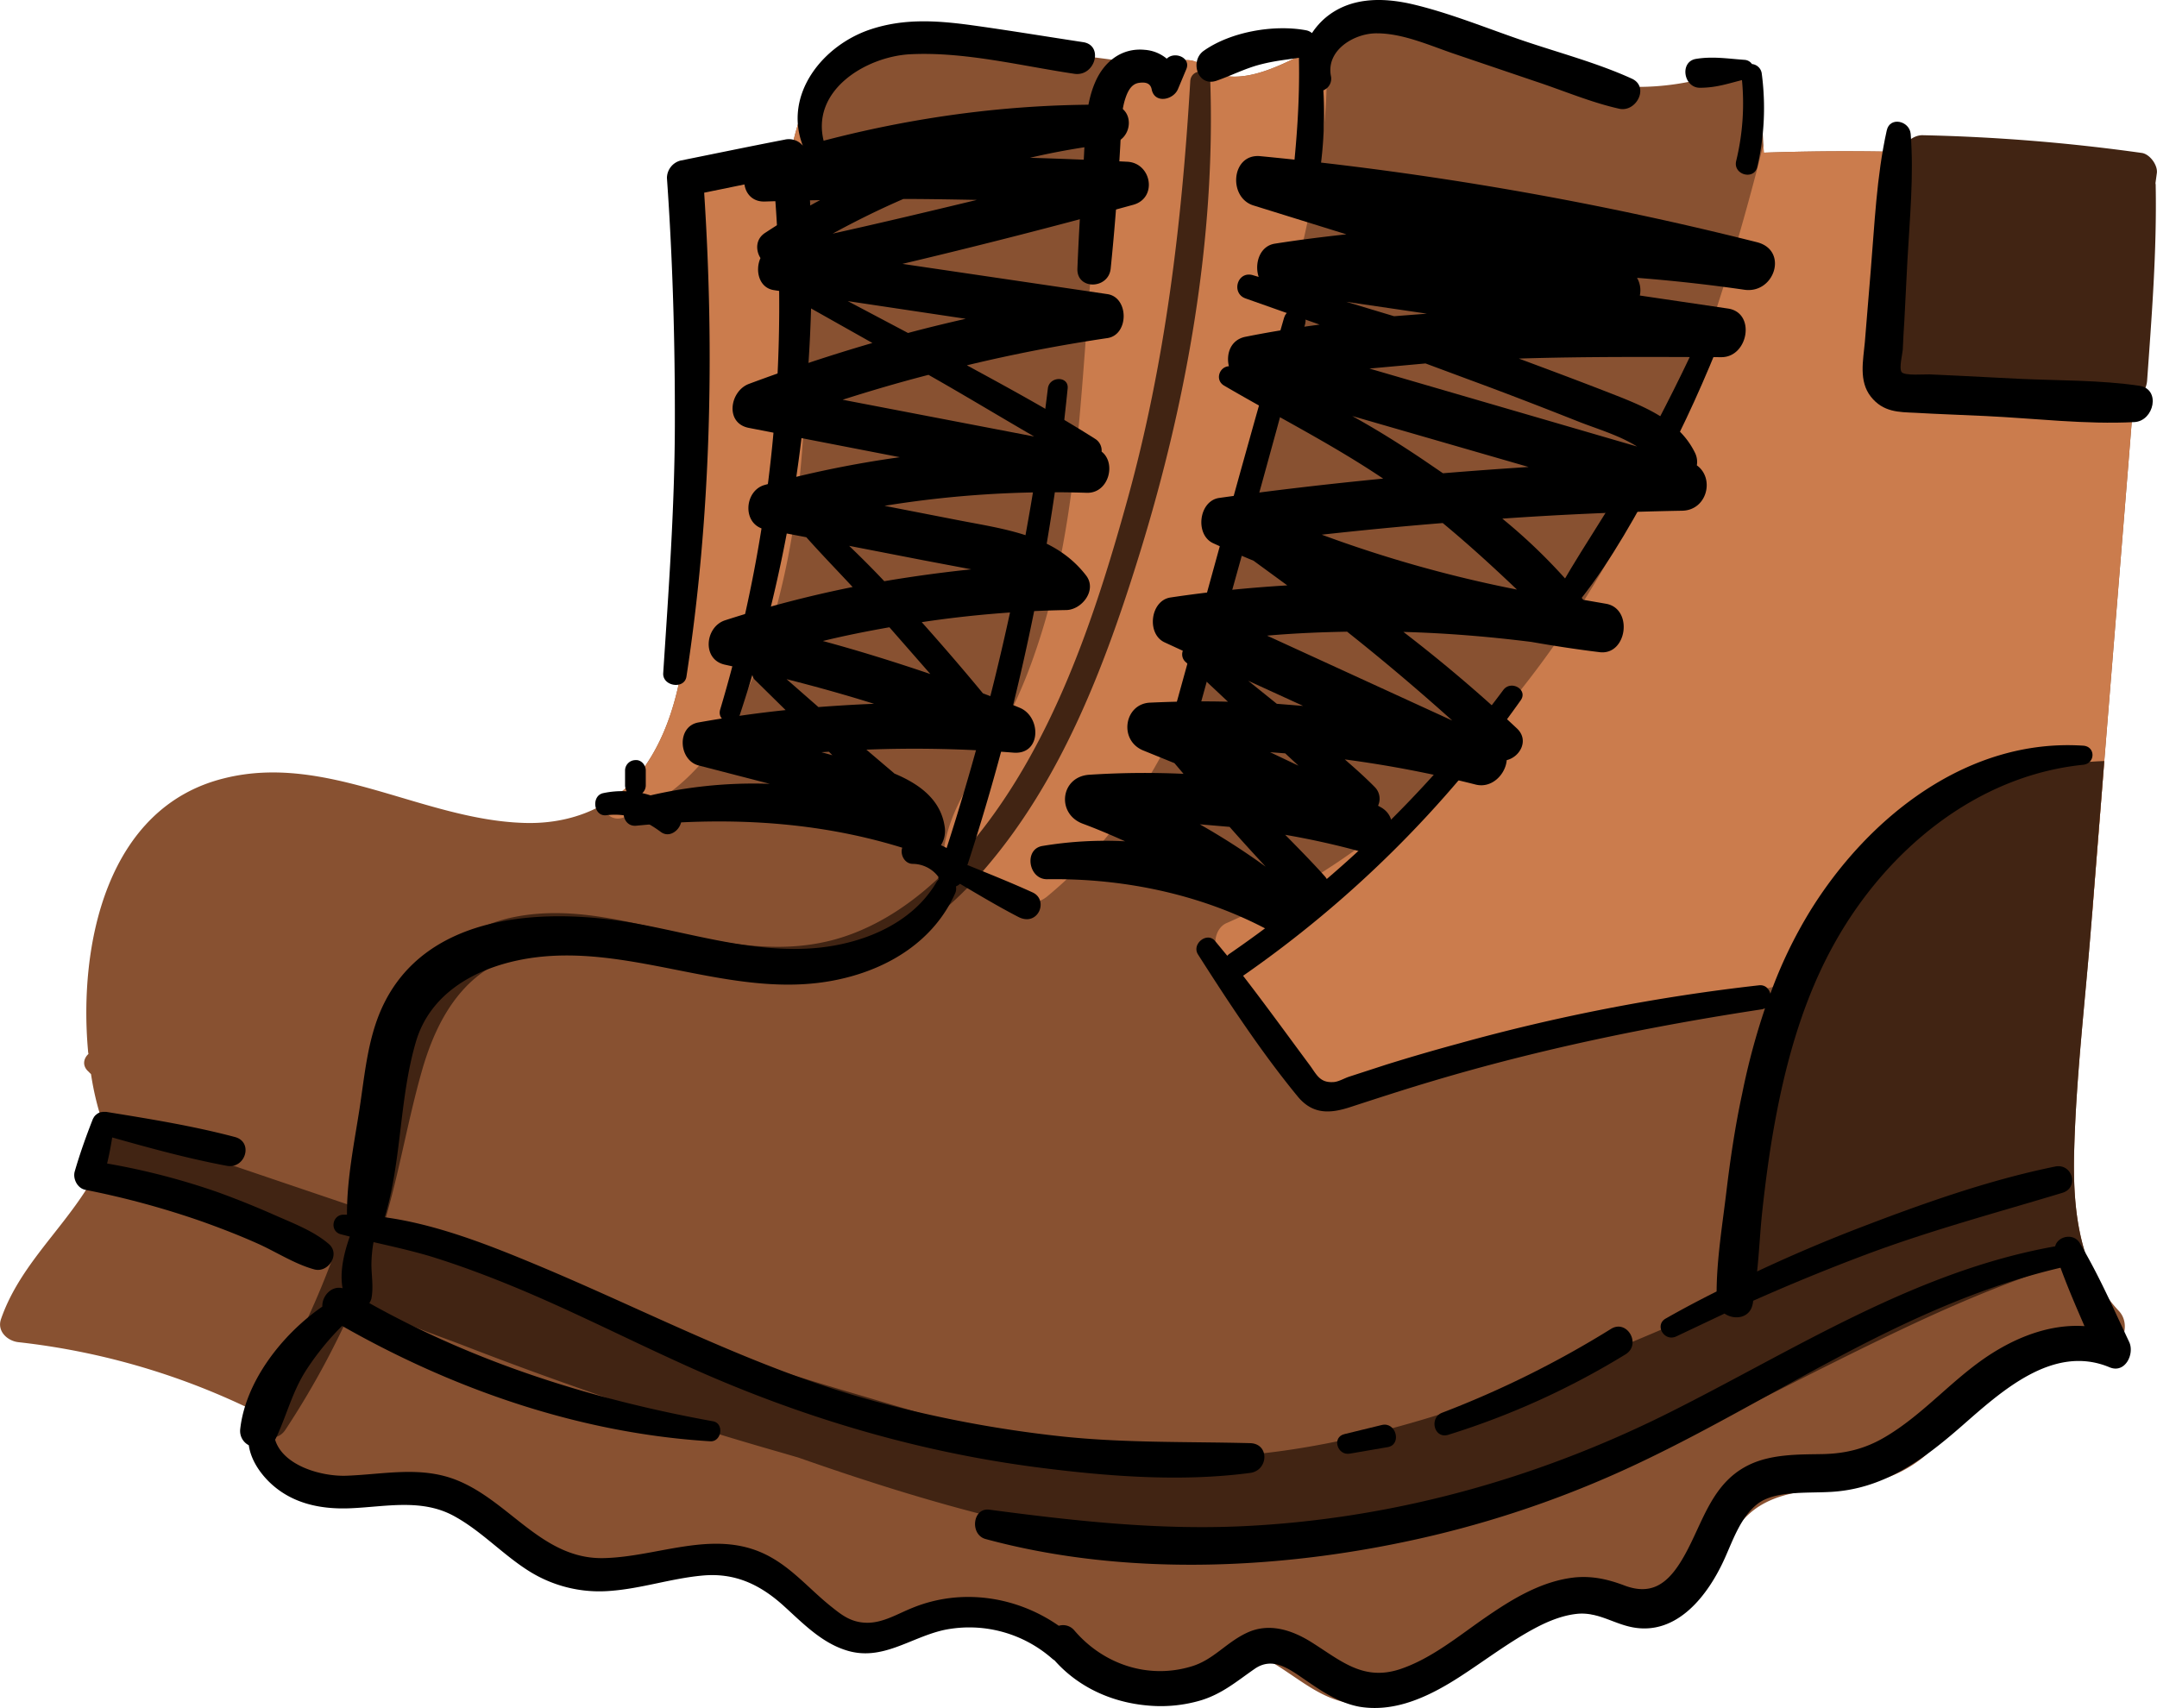 <svg xmlns="http://www.w3.org/2000/svg" width="926.9" height="734.1" viewBox="0.006 -0.025 926.925 734.163" style=""><g><title>summerlic36_273483246</title><g data-name="Layer 2"><path d="M923.9 82.8q-4.5 57.5-9.1 114.8l-10.5 129.5c-1.7 21.9-3.5 43.7-5.2 65.5l-.6 7.3c-2.5 31.1-6.2 62.3-7.1 93.4-.5 15.7.2 32.3 5.3 47.1a64.8 64.8 0 0 0 13.8 23c5.6 5.8 1.8 17.1-6.9 16.7-19.7-.9-39.3 5.7-53.6 19.6-7.2 6.9-12.2 15.6-19.1 22.7a54.3 54.3 0 0 1-22.9 13.7c-16.6 5.1-36.8 1.9-51.8 11.2-13.2 8.2-18 25.5-28.4 36.5-12.6 13.3-28.8 13.5-45.6 9.6-8.3-1.9-16.4-4.2-24.8-1.6-5.5 1.7-10.5 4.9-15.2 8.3-19.8 14.5-39.5 39.4-67.2 30.8-8.1-2.5-14.8-7.5-21.7-12.1s-12-8.2-19.2-6.3-14.5 9.3-21.9 13a39.8 39.8 0 0 1-19.4 4.7c-28.3-.7-45-28.3-71.1-34.4-17-4-32.3 9.7-49.4 9.3-14.1-.4-25.8-8.2-36.5-16.6s-19.8-18.3-32.3-19.1c-9.2-.6-17.6 5.2-26.1 7.8a48.4 48.4 0 0 1-21.4 1.5c-28.8-4.7-47.9-36.5-77.8-36-17.6.3-36 7.1-50.8-5.9-7.8-6.8-12.1-16.8-9.8-26.1A306.6 306.6 0 0 0 7.9 576.9c-4.6-.5-9.3-4.6-7.5-9.9C7.7 545.9 24 531.1 36 512.9a70.6 70.6 0 0 0 5.4-9.8 56 56 0 0 0 4.6-14.9c-.7-1.8-1.3-3.7-1.9-5.6a122.4 122.4 0 0 1-5-20.9l-1.2-1.2c-2.7-2.5-2-5.6.1-7.5a7.7 7.7 0 0 1-.2-1.5c-4-44.9 7.7-104.5 58.6-117 44.1-11 85.3 17.9 128.8 19.2 12 .4 23.7-2.1 33.6-7.7a55.2 55.2 0 0 0 18.8-17.3c12.3-18.1 16.3-41 17.8-62.5 1.9-27.6 0-55.4-.8-83-.9-33.2-1.6-66.5-2.5-99.7-.1-4.4 3-7.4 6.8-8.9a104.9 104.9 0 0 1 40.6-7.2c1.6-8.4 3.8-16.9 7.5-24.5a44.6 44.6 0 0 1 14.7-17.1c17-11.6 40.6-8 59.9-6.3 21 1.9 42.2 4.1 63.3 7.1l16.8 2.5c3.9-3.5 10.2-4.9 15.4-.7 14.6 11.9 37.3-2.7 50.8-9.2l1.3-.6c17.8-8.4 35.5-11.8 55-6.1s36.7 17.5 56.6 22.2 42.2 3 62.2-4.4c6.9-2.6 13.3 4 13.6 10.4l1.2 21.4c.1 1.2.1 2.3.2 3.5a1018.9 1018.9 0 0 1 155.2 6.5c5.3.7 11.2 4.5 10.7 10.7z" fill="#885131"></path><path d="M923.9 82.8q-4.5 57.5-9.1 114.8l-10.5 129.5c-1.7 21.9-3.5 43.7-5.2 65.5-12 2.9-24 5.4-35.9 8.2l-95 22-2 .4-197 45.6a10.8 10.8 0 0 1-11.8-4.8c-11.4-18-22.6-36-33.9-54-2.5-4-1.2-11.1 3.5-13.2a304.3 304.3 0 0 0 80.8-51.8c44.4-39.3 78.2-88.9 103-142.5 13.7-29.8 24.3-60.7 33.8-92.1 4.7-15.9 9.1-31.8 13.1-47.9 0-.1.1-.2.1-.4s.1 2.3.2 3.5a1018.9 1018.9 0 0 1 155.2 6.5c5.3.7 11.2 4.5 10.7 10.7z" fill="#cb7c4d"></path><path d="M556.7 118.8l-16.5 76.6c-5.2 24.1-8.1 51-18.5 73.5-13.2 44.6-34.9 86-71.8 116.5-3.9 3.1-8.6 3.4-12.5 0-7.3-6.6-15.7-10.2-25.3-11.8-5-.8-6.9-6.5-6.1-10.8 2.9-15.9 12.4-28.8 20.5-42.4a211.9 211.9 0 0 0 18.2-39.6c17.8-51.1 19.3-105.9 23.8-159.3 2.4-27.1 5.3-54.3 11.2-80.9a41.6 41.6 0 0 1 5.2-14l16.8 2.5c3.9-3.5 10.2-4.9 15.4-.7 14.6 11.9 37.3-2.7 50.8-9.2l1.3-.6c3.9 33.1-5.8 69.2-12.5 100.2z" fill="#cb7c4d"></path><path d="M347.1 106.4c-.4 48.3.2 97.5-11 144.9-9.1 39-27.3 85.4-68.2 100.1-4.6 1.6-8-1.5-9.1-5.4a55.2 55.2 0 0 0 18.8-17.3c12.3-18.1 16.3-41 17.8-62.5 1.9-27.6 0-55.4-.8-83-.9-33.2-1.6-66.5-2.5-99.7-.1-4.4 3-7.4 6.8-8.9a104.9 104.9 0 0 1 40.6-7.2c1.6-8.4 3.8-16.9 7.5-24.5.2 21.2.3 42.3.1 63.5z" fill="#cb7c4d"></path><path d="M783.1 392.5a160.7 160.7 0 0 0-14.9 30.3c-14 37.7-15.2 80.3-15.9 119.9-.1 5.2 3.5 8.3 7.7 9.1-24.8 10.5-49.5 21.4-74.5 31.6-46.1 18.8-94.2 36-144 41.4a310.7 310.7 0 0 1-80.6-1.9c-31.4-5-62.2-14.6-92.7-23.6-33.3-9.7-66.4-20.6-99.3-31.9l-13.9-4.9c-12.3-4.7-24.5-9.6-36.7-14.6-15.6-6.4-30.6-13.8-45.8-21.1a15.6 15.6 0 0 0-5.1-3l-1.6-.5c6-20.7 9.5-41.9 15.4-62.7 6.5-23 18.5-44.3 43.3-50.5s50.7 2.4 74.8 6.4 47.4 5.3 70-3.4c20.8-8 38.5-22 53.1-38.7 33.9-38.9 52.7-88.9 67.7-137.6 19.9-64.7 32.3-134 30-201.9-.2-5.6-8.3-5.5-8.6 0-3.6 61-10.7 121.1-27.1 180.2-13.9 50.2-31.7 103.7-65 144.9-14.2 17.5-32 33.4-53.3 41.4-24.3 9.2-48.6 5.4-73.3-.1s-47.6-11.9-71.6-7.2-40.1 21.4-49.3 42.5c-11.3 25.7-13.9 54.5-21.6 81.4l-59.6-20.2c-15.4-5.2-30.8-11.1-46.6-15.2.6 1.9 1.2 3.8 1.9 5.6a56 56 0 0 1-4.6 14.9c14.2 6.2 29 11.1 43.3 16.5l58 21.8a353.5 353.5 0 0 1-32.6 65.8c-5.1 8 7.4 15.1 12.5 7.4a362.4 362.4 0 0 0 28.6-52.2 14.9 14.9 0 0 0 12.2 1c11.7 6.5 25 10.7 37.3 15.5q22.2 8.6 44.6 16.5c29.9 10.7 60.1 20.3 90.6 29l7.2 2.1c56.1 19.7 113.8 36.3 173.4 40.2 57.6 3.8 112.5-8.1 165.4-30.1 48.4-20.3 94.2-46.1 141.7-68.2 23.7-11 47.9-20.9 73.1-28-5.1-14.8-5.8-31.4-5.3-47.1.9-31.1 4.6-62.3 7.1-93.4l.6-7.3c1.7-21.8 3.5-43.6 5.2-65.5-48 1.7-94.8 24.1-121.2 65.4z" fill="#412413"></path><path d="M920.3 65.7a797.6 797.6 0 0 0-93.9-7.6c-4.5-.2-9.5 4.2-9 9a331.3 331.3 0 0 1-2.2 88.4c-1 6.4 2.5 11.5 9.2 12.1q44.7 3.5 89.6 4.7c4.9.2 8.3-4.1 8.7-8.6 2-27.9 4.2-55.8 3.7-83.8a4.9 4.9 0 0 0-.1-1.2l.6-4.4c.4-3.4-3.1-8.2-6.6-8.6z" fill="#412413"></path><path d="M755.1 104.1a1442.2 1442.2 0 0 0-213.5-37c-12.5-1.2-14 17.8-2.9 21.2l39.9 12.4c-10.2 1.1-20.5 2.4-30.7 4-6.6 1-8.9 8.6-7 14.3l-2.7-.8c-6.6-1.7-9.2 8-2.8 10.1l31.7 11.2c-10.6 1.4-21.2 3.1-31.7 5.2-6.5 1.2-8.6 7.3-7.3 12.7-4.1.2-6.1 5.9-2.1 8.3 22.9 13.4 46.4 25.2 68.4 40-23.5 2.3-47 5-70.4 8.3-8.9 1.2-10.6 15.9-2.6 19.5 5.7 2.6 11.5 5.1 17.3 7.5l14.5 10.6c-16.8 1-33.5 2.7-50.2 5.2-8.7 1.3-10.4 15.7-2.5 19.3l7.8 3.6a4.4 4.4 0 0 0 1.4 5l18 16.9c-11.2-.3-22.4-.1-33.5.4s-13.6 16.3-2.8 20.6l13.3 5.4 3.9 4.6a366.6 366.6 0 0 0-40.6.4c-12.3.9-14.1 16.7-2.8 21 6.2 2.3 12.3 4.9 18.3 7.6a163.9 163.9 0 0 0-35.5 2c-8.1 1.3-6.1 14.4 2 14.3 33.6-.5 68 6.8 97.5 23.2 8.1 4.4 17.7-4.1 15.7-11.6 5.9.3 11.1-7.3 6-13s-11.2-11.9-16.9-17.7c10.9 1.9 21.9 4.3 32.7 7.3s18.9-13.6 8.1-19.3l-.9-.5a7.1 7.1 0 0 0-1.2-7.8c-4.1-4.2-8.6-8.2-13.1-12.1a492.8 492.8 0 0 1 56.2 10.8c7 1.8 12.9-4.4 13.4-10.5 5.6-1.3 9.8-8.5 4.4-13.6a640.4 640.4 0 0 0-48.8-41.5c18.4.5 36.7 2 55 4.3 9.7 1.7 19.5 3.2 29.3 4.4 11.8 1.5 14.6-18.7 2.8-20.8l-9.8-1.7a239.1 239.1 0 0 0-34.8-34.9q38.7-2.7 77.4-3.4c10.7-.3 13.9-14 6.2-19.5a8.8 8.8 0 0 0-.7-5.2c-6.2-12.9-19-18.8-31.6-23.9-14.7-5.8-29.4-11.3-44.2-16.8 29-.9 58.1-.7 87-.6 11.6.1 15-19.1 2.9-20.9l-37.9-5.6a10.7 10.7 0 0 0-1.2-7.6c15.4 1.2 30.8 2.9 46 5.1 13.1 2 19.2-16.9 5.6-20.4zm-141.9 30.7l-14.1 1.1-20.6-6.2zm-69.3 237.7a302.2 302.2 0 0 0-28.3-18.2l12.8 1.1c5.1 5.8 10.3 11.5 15.5 17.1zm1.9-49.2l6.5.5 5.7 5.3zm2.9-20.8l-12.3-9.9 23.6 10.8zm75.4 7.2l-79.6-36.5c11.4-1 22.9-1.5 34.4-1.7 15.5 12.3 30.5 25 45.2 38.2zm27.8-56.3a544.6 544.6 0 0 1-83.9-23.6c17.3-1.9 34.6-3.6 52-5 11 9.1 21.5 18.7 31.9 28.6zm-31.8-50l-8.5-5.8c-9.8-6.6-20-13-30.5-18.8l75.8 21.9c-12.3.8-24.6 1.7-36.8 2.7zm58-22.3c7.8 3.1 17.6 5.9 25.4 10.8l-115-33.5 24.1-2.2 19.1 7.1c15.5 5.7 31 11.7 46.4 17.8z"></path><path d="M484.5 69.5c-14-.7-27.9-1.3-41.9-1.7a305.3 305.3 0 0 1 34.4-6c10.5-1.2 11.1-16.7 0-16.8-51.1-.6-102.2 7.8-150.8 23.6-9.4 3.1-8.3 18.4 2.5 18q11.9-.4 23.7-.6c-8 4.3-15.9 9-23.5 14-4.3 2.7-4.2 7.6-2.1 10.9-2.4 5.3-.7 12.9 5.9 13.8l2.6.4 39.6 22.3q-26.8 7.8-53.1 17.6c-8.2 3.1-10.4 16.9 0 18.9l64.9 12.6a458.8 458.8 0 0 0-58 11.9c-9 2.4-9.9 17.1 0 19.1l17.8 3.4c6.5 7.3 13.3 14.3 19.9 21.4a495.8 495.8 0 0 0-54.8 14.3c-8.7 2.8-10.1 17 0 19.1l11.8 2.6a4 4 0 0 0 1.2 4.1l13 12.8c-12.5 1.3-25 3.1-37.4 5.3-9.5 1.6-8.7 16.2 0 18.5l30.6 7.9a195.6 195.6 0 0 0-58.9 6.9c-5.9 1.6-5 11.7 1.5 11.1 41.3-4.1 82.1-1.8 121.5 11.8 7.3 2.5 12-4.9 11.1-11.1-1.6-12-11.1-18.7-21.6-23.1l-12.1-10.3a535.1 535.1 0 0 1 63.3 1.3c12 .9 11.9-15.5 2.6-19.3-5.3-2.2-10.5-4.2-15.8-6.2-8.5-10.3-17.3-20.5-26.3-30.6a475.7 475.7 0 0 1 62.1-5.2c6.7-.1 13.4-8.6 8.5-14.9-13.5-17.5-34.9-19.8-55.3-23.8l-31.3-6.1a450.8 450.8 0 0 1 86.9-5.6c9.5.3 12.8-12.8 6.4-17.7a5.9 5.9 0 0 0-2.8-5.5c-17.8-11.3-36.5-21.5-55.1-31.6 19.9-4.8 40.1-8.7 60.4-11.7 9.3-1.4 9.3-17.5 0-18.9l-88.1-13Q437.6 101.6 487 88c10.5-2.9 7.9-17.9-2.5-18.5zM357.7 324.6l-4.7-1.3 3.2-.2zm-6-20.7l-13.7-12c12.6 3.2 25.2 6.7 37.6 10.6-7.9.3-15.9.8-23.9 1.4zm48.1-14.2c-15.3-5.2-30.7-10-46.2-14.2 9.4-2.3 19-4.2 28.6-5.9zm-3-48.9l20.6 3.9c-12.5 1.3-25 3-37.4 5.1-4.9-5.2-10-10.3-15.1-15.2zm47.6-53.2l-82.3-15.8c12.2-3.9 24.5-7.5 36.9-10.7 15.2 8.6 30.2 17.7 45.4 26.5zM415 137c-8.3 1.9-16.6 3.9-24.8 6.1l-25.9-13.7zm-57.2-36.6c9.9-5.4 20-10.4 30.4-14.9 10.5 0 21 .2 31.6.4-20.7 5-41.3 9.9-62 14.5z"></path><g><path d="M291.1 348.4a34.2 34.2 0 0 0-15.1-7.5 4.5 4.5 0 0 0 1.5-3.3v-6.5c0-2.3-2-4.6-4.4-4.4a4.5 4.5 0 0 0-4.5 4.4v6.5a5.5 5.5 0 0 0 .7 2.5 38.3 38.3 0 0 0-10.1.8c-5.2 1.1-4.2 10.1 1.3 9.5 9.1-1.1 16.2 1.8 23.5 7.2 5.3 3.9 12.1-4.9 7.1-9.2z"></path><path d="M895.3 320.5c-49.7-3.3-92.5 30.7-117.5 71.2a195.5 195.5 0 0 0-17 35.4c-.6-2.2-2.3-3.9-4.9-3.6a827.2 827.2 0 0 0-129.3 25.1q-15.5 4.2-30.9 9l-16 5.2c-2.1.7-4.7 2.3-6.9 2.3-5.7.3-7.1-3.4-9.9-7.2-9.5-12.8-18.9-25.8-28.7-38.5A484.5 484.5 0 0 0 653.5 301c3.3-4.6-4.2-8.9-7.5-4.4a499.3 499.3 0 0 1-118 113.6l-.6.6-5.2-6.3c-3.4-4.2-10.2 1.2-7.4 5.7 13.2 20.7 27.2 42 42.8 61 6.3 7.7 13.6 7.6 22.5 4.7 11.7-3.8 23.3-7.6 35.1-11.1 46.5-13.9 94.1-23.7 142.1-31l1.2-.4a295.1 295.1 0 0 0-9.8 36.6c-3 13.9-5.1 28-6.8 42.2s-4.1 28.7-4.2 42.9c-7.4 3.7-14.6 7.5-21.8 11.6-5.1 2.8-.7 10.2 4.5 7.7l20.7-9.8c4.2 2.9 10.9 2.1 12.1-4.1a7.8 7.8 0 0 0 .2-1.4q24.3-10.8 49.1-20.1c27.6-10.3 55.7-17.8 83.8-26.3 7.3-2.2 4.3-12.8-3.1-11.3-29.5 6-58.6 16.5-86.6 27.3-14.1 5.5-27.9 11.4-41.5 17.8.9-8.5 1.3-17.2 2.2-25.7 1.5-13.7 3.3-27.3 5.9-40.9 4.9-25.9 12.4-51.8 25.4-74.9 22.1-39.4 60.5-71.6 106.7-76.3 5.2-.6 5.3-7.8 0-8.2z"></path><path d="M757.1 31.6a4.7 4.7 0 0 0-4.2-4.1 4.2 4.2 0 0 0-3.2-1.8c-7.1-.5-13.8-1.6-20.9-.4s-5.3 12.4 1.7 12.4 12.1-1.8 18.1-3.3a104.7 104.7 0 0 1-2.5 34.8c-1.4 5.9 7.7 8.4 9.1 2.5a112.7 112.7 0 0 0 1.9-40.1z"></path><path d="M732.9 138.8c-8.7 19.5-18.4 38.6-28.6 57.4s-22.5 36.4-33.2 54.9c-2.9 5 4.4 11.2 8.2 6.4 13.4-17 24.2-36.8 34.4-55.8s19.2-39.2 27.2-59.5c1.8-4.6-6-8-8-3.4z"></path><path d="M701.3 33.8c-14.7-6.7-30.9-11-46.3-16.2S623 5.5 606.6 1.7c-12.8-2.9-26.6-2.9-37.1 6a31.3 31.3 0 0 0-5.7 6.5 5.3 5.3 0 0 0-2.5-1.2c-13.8-2.6-32.4.6-44 8.8-6.1 4.3-2.7 15.6 5.4 12.9 6.4-2.2 12.3-5.3 18.9-7s11.1-2 16.6-2.9c.4 18.6-1 36.8-3.1 55.2-.6 6.1 9.5 7.5 10.8 1.5a174.4 174.4 0 0 0 2.8-42.7 5.4 5.4 0 0 0 3.3-5.9c-2.4-11.4 10.1-18.7 19.7-18.6 11.5 0 23.3 5.5 34.1 9.1L660 35c11.8 3.9 23.7 9 35.8 11.7 7.4 1.7 13.1-9.4 5.5-12.9z"></path><path d="M551.8 136.6c-17.4 60-33.6 120.4-50.4 180.7-1.7 6.2 8 8.9 9.7 2.7 16.6-60.4 33.8-120.5 49.8-180.9 1.5-5.9-7.4-8.4-9.1-2.5z"></path><path d="M501.4 25.2a16.6 16.6 0 0 0-9.4-3.8c-10-1-17.6 5.1-21.4 14-4.6 10.6-4.2 23.9-5 35.2-1.1 14.9-2 29.8-2.6 44.8-.4 9.3 13.4 9 14.3 0 1.8-17.5 3.1-35 4.1-52.5.4-6.7.1-14.2 2.2-20.6 1-3 2.5-6.2 5.8-6.7s5 .4 5.5 2.7c1.2 6.4 9.3 4.7 11.3 0l3.6-8.6c2.1-5-5.1-7.8-8.4-4.5z"></path><path d="M465.5 18.1c-15.8-2.4-31.5-5-47.3-7.2s-29.7-3-43.8 1.6c-20.9 6.8-37.9 28.2-29.4 50.1a7.8 7.8 0 0 0-7.8-2.6c-15 2.9-29.9 6-44.8 9a7.8 7.8 0 0 0-5.8 7.5c2.5 35.4 3.5 71 3.4 106.5s-2.7 70.9-5 106.3c-.4 5.7 9.2 7.2 10 1.4 10.5-68.4 12.1-138.9 7.6-207.9l29.8-6.1a607.1 607.1 0 0 1-22.9 228.2c-1.7 5.5 6.6 7.7 8.4 2.4a611.4 611.4 0 0 0 29-239.8 5.8 5.8 0 0 0-.3-1.9c2.7 3 8.7-.1 7.5-4.5-6-22.3 18.1-36.8 37-37.8 23.3-1.2 47.7 5 70.6 8.4 8.9 1.3 12.7-12.2 3.8-13.6z"></path><path d="M919.4 165.8c-16.9-2.5-34.6-2.2-51.7-3l-25.6-1.3-12.8-.6c-1.9-.1-10.9.7-12.1-1s.4-7.9.5-9.6c.2-4.3.4-8.6.7-12.8l1.3-25.6c1-18.1 2.8-36.4 1.4-54.4-.5-5.6-9-7.6-10.3-1.4-4.4 19.8-5.2 40.4-6.9 60.6-.8 10.1-1.7 20.2-2.5 30.4-.7 7.8-2.7 16.7 2.6 23.4s12.1 6.6 18.9 6.9c10.2.6 20.3.9 30.4 1.4 21.1 1 43 3.7 64 2.6 8.4-.5 11.4-14.2 2.1-15.6z"></path><path d="M593.8 612.5l-16 3.9c-5.6 1.3-3.1 9.4 2.3 8.4l16.3-2.8c6.1-1.1 3.6-11-2.6-9.5z"></path><path d="M692.3 571.2a425.6 425.6 0 0 1-72.5 36c-5.8 2.2-3.5 11.4 2.6 9.5a335.9 335.9 0 0 0 76.2-34.6c6.9-4.3.6-15.2-6.3-10.9z"></path><path d="M915 576.8c-6.8-14.4-13.1-28.9-21.3-42.6-2.7-4.4-9.5-2.8-10.5 1.5-60.4 10.7-112.3 44.7-166.3 71.7C659.8 635.9 597.8 653 534 656c-36.6 1.7-72.6-2.3-108.8-7.1-7.3-1-8.5 10.7-1.7 12.6 61.5 16.7 130.8 13.1 192.3-1.5a449.1 449.1 0 0 0 90.7-32.2c27.8-13.3 54.4-29 81.7-43.5 30.9-16.5 63.1-31.4 97.3-39.4 3.1 8.5 6.7 16.8 10.3 25.1-13.4-.9-26.8 3.7-38.8 11.1-17.1 10.5-29.9 26.7-47.3 36.8-8.4 4.9-16.8 6.9-26.4 7.1s-22-.2-32 4.8c-17.1 8.5-20 27.4-29.4 42.1-6 9.4-12.8 13.6-23.5 9.7-7.1-2.7-13.8-4.3-21.5-3.6-14.3 1.5-26.9 9.2-38.5 17.2s-23.3 17.8-36.9 22.3c-16 5.2-25.6-4-38.5-12-8.2-5-17.7-8-26.9-3.8s-14.6 11.8-24.2 14.6c-18.6 5.6-37.9-1-50.3-15.6a6.3 6.3 0 0 0-6.6-1.9c-18.2-12.7-41.9-16.3-62.9-7.7-6.3 2.5-12.6 6.5-19.6 6.4s-11.1-3.6-15.5-7.1c-8.5-6.8-15.6-15.2-25.1-20.7-23.1-13.5-47.7-.7-72 0-26.4.9-40.4-23.8-62.9-33.2-15.7-6.6-31.7-2.8-48.1-2.2-10.8.4-27.3-4.3-30.7-15.5l.2-.3c4.8-10 7.2-20.6 13.5-30.1a115.3 115.3 0 0 1 15.1-18.5c48.3 27.5 102.5 46.2 158.2 49.6 4.9.3 6.1-7.7 1.2-8.6-51.9-9.4-101.8-25.1-147.7-50.8a6.1 6.1 0 0 0 .9-2c.9-4.7.1-9.3 0-14.1a57.5 57.5 0 0 1 .9-10.1c7.9 1.8 15.9 3.6 23.8 5.9 12.1 3.7 23.9 8.1 35.6 12.9 24.4 10 47.9 22 71.9 32.9 48.8 22.4 99.9 38 153.2 45 29.9 3.9 62.1 6.5 92.2 2.5 7.9-1 8.5-12.6 0-12.8-27.4-.7-54.5 0-81.9-3a517.8 517.8 0 0 1-80-15.2c-51-13.9-97-38.6-145.6-58.8-19.9-8.3-42.3-17.1-64.4-20.1 7.4-24.4 6.2-51.1 13.5-75.7 6-20 24.3-30.6 43.6-34.7 46.5-9.9 92 18.6 138.8 8 21-4.7 40.1-16.5 49.2-36.7a4.9 4.9 0 0 0 .4-3.1 6.2 6.2 0 0 0 1.7-1.1h.1c8.3 4.9 16.5 9.8 25 14.2s13.2-7.2 6.2-10.5c-9.2-4.2-18.5-7.9-27.8-11.7h-.3A973.3 973.3 0 0 0 458.8 167c.6-5.5-7.9-5.4-8.5 0a1060.4 1060.4 0 0 1-43.5 197.5 23.4 23.4 0 0 0-15.9-2.7c-5.5.9-3.9 9.4 1.3 9.5a13.9 13.9 0 0 1 10.6 5 .8.8 0 0 0 .4.4 5.1 5.1 0 0 0 .2 1.3 5.3 5.3 0 0 0-1.1 1.4c-10.6 17.9-32 26.4-52.1 28.1-25.3 2.1-49.8-5.4-74.4-10.1-39.2-7.6-93.1-6.3-112 36.5-5.9 13.4-7.1 28.3-9.3 42.6s-5.5 30.3-5.4 45.6h-1.6c-4.8.1-5.9 7.1-1.1 8.4l3.9 1c-2.5 7.1-4.4 15.1-3.1 22.2-4.9-1.2-8.9 3.5-8.7 7.9-17.5 12.1-33.1 32.4-35.3 52.8a6.9 6.9 0 0 0 3.7 6.8c.8 5.6 4 10.9 8.3 15.3 9.5 9.6 22.1 12.3 35.1 11.8 15.3-.6 31-4.4 45.1 3.5 11.4 6.3 20.4 16.1 31.3 23.1a56.8 56.8 0 0 0 35.6 8.9c13.4-1 26.3-5.4 39.7-6.6s24.1 3.5 34.4 12.7c8.1 7.3 16.1 15.8 26.8 19.3 15.8 5.3 28.1-5.6 43-8.7a54 54 0 0 1 45.8 12.3 9.4 9.4 0 0 0 1.2.9c10.3 11.6 24.7 18.1 40.3 19.4a60.7 60.7 0 0 0 22.4-2.2c9.3-2.8 15.5-8.2 23.3-13.6s14.9.1 21.9 4.9 14.4 9.8 23.1 11.4c13.8 2.3 26.9-3.1 38.5-10s24.3-17.1 37.4-24c5.7-3 12-5.5 18.4-6 8.5-.5 14.8 4.2 22.8 5.8 19.5 3.9 32.9-14 39.9-29.6 3.6-8 6.9-17.8 14.1-23.4s20.6-4.6 30.6-5.1c23.2-1 40.4-13.7 57.2-28.4s39.2-35.4 63.5-25.2c6.7 2.8 10.8-5.8 8.4-10.9z"></path><path d="M141.3 534.7c-6.5-5.6-15.3-8.9-23.2-12.4s-16.3-6.9-24.6-9.9A298.6 298.6 0 0 0 46 500.1c.9-3.7 1.6-7.4 2.2-11.2 16.3 4.6 32.7 9.1 49.3 12.2 8 1.4 11.5-10.3 3.4-12.4-18.1-4.8-36.8-7.8-55.3-10.8h-1.5c-.1 0-.2 0-.2.1h-.5a4.8 4.8 0 0 0-2.3 1.3H41l-.3.4c-.1.1-.2.3-.4.4v.2a3.6 3.6 0 0 0-.5.9c-2.9 7.4-5.5 14.7-7.7 22.3-.9 3.1 1.1 7.2 4.5 7.9A367.7 367.7 0 0 1 87 525.1c8.1 2.9 16.1 6 23.9 9.5s15.7 8.7 24.1 11c6 1.7 11.4-6.5 6.3-10.9z"></path></g></g></g></svg>